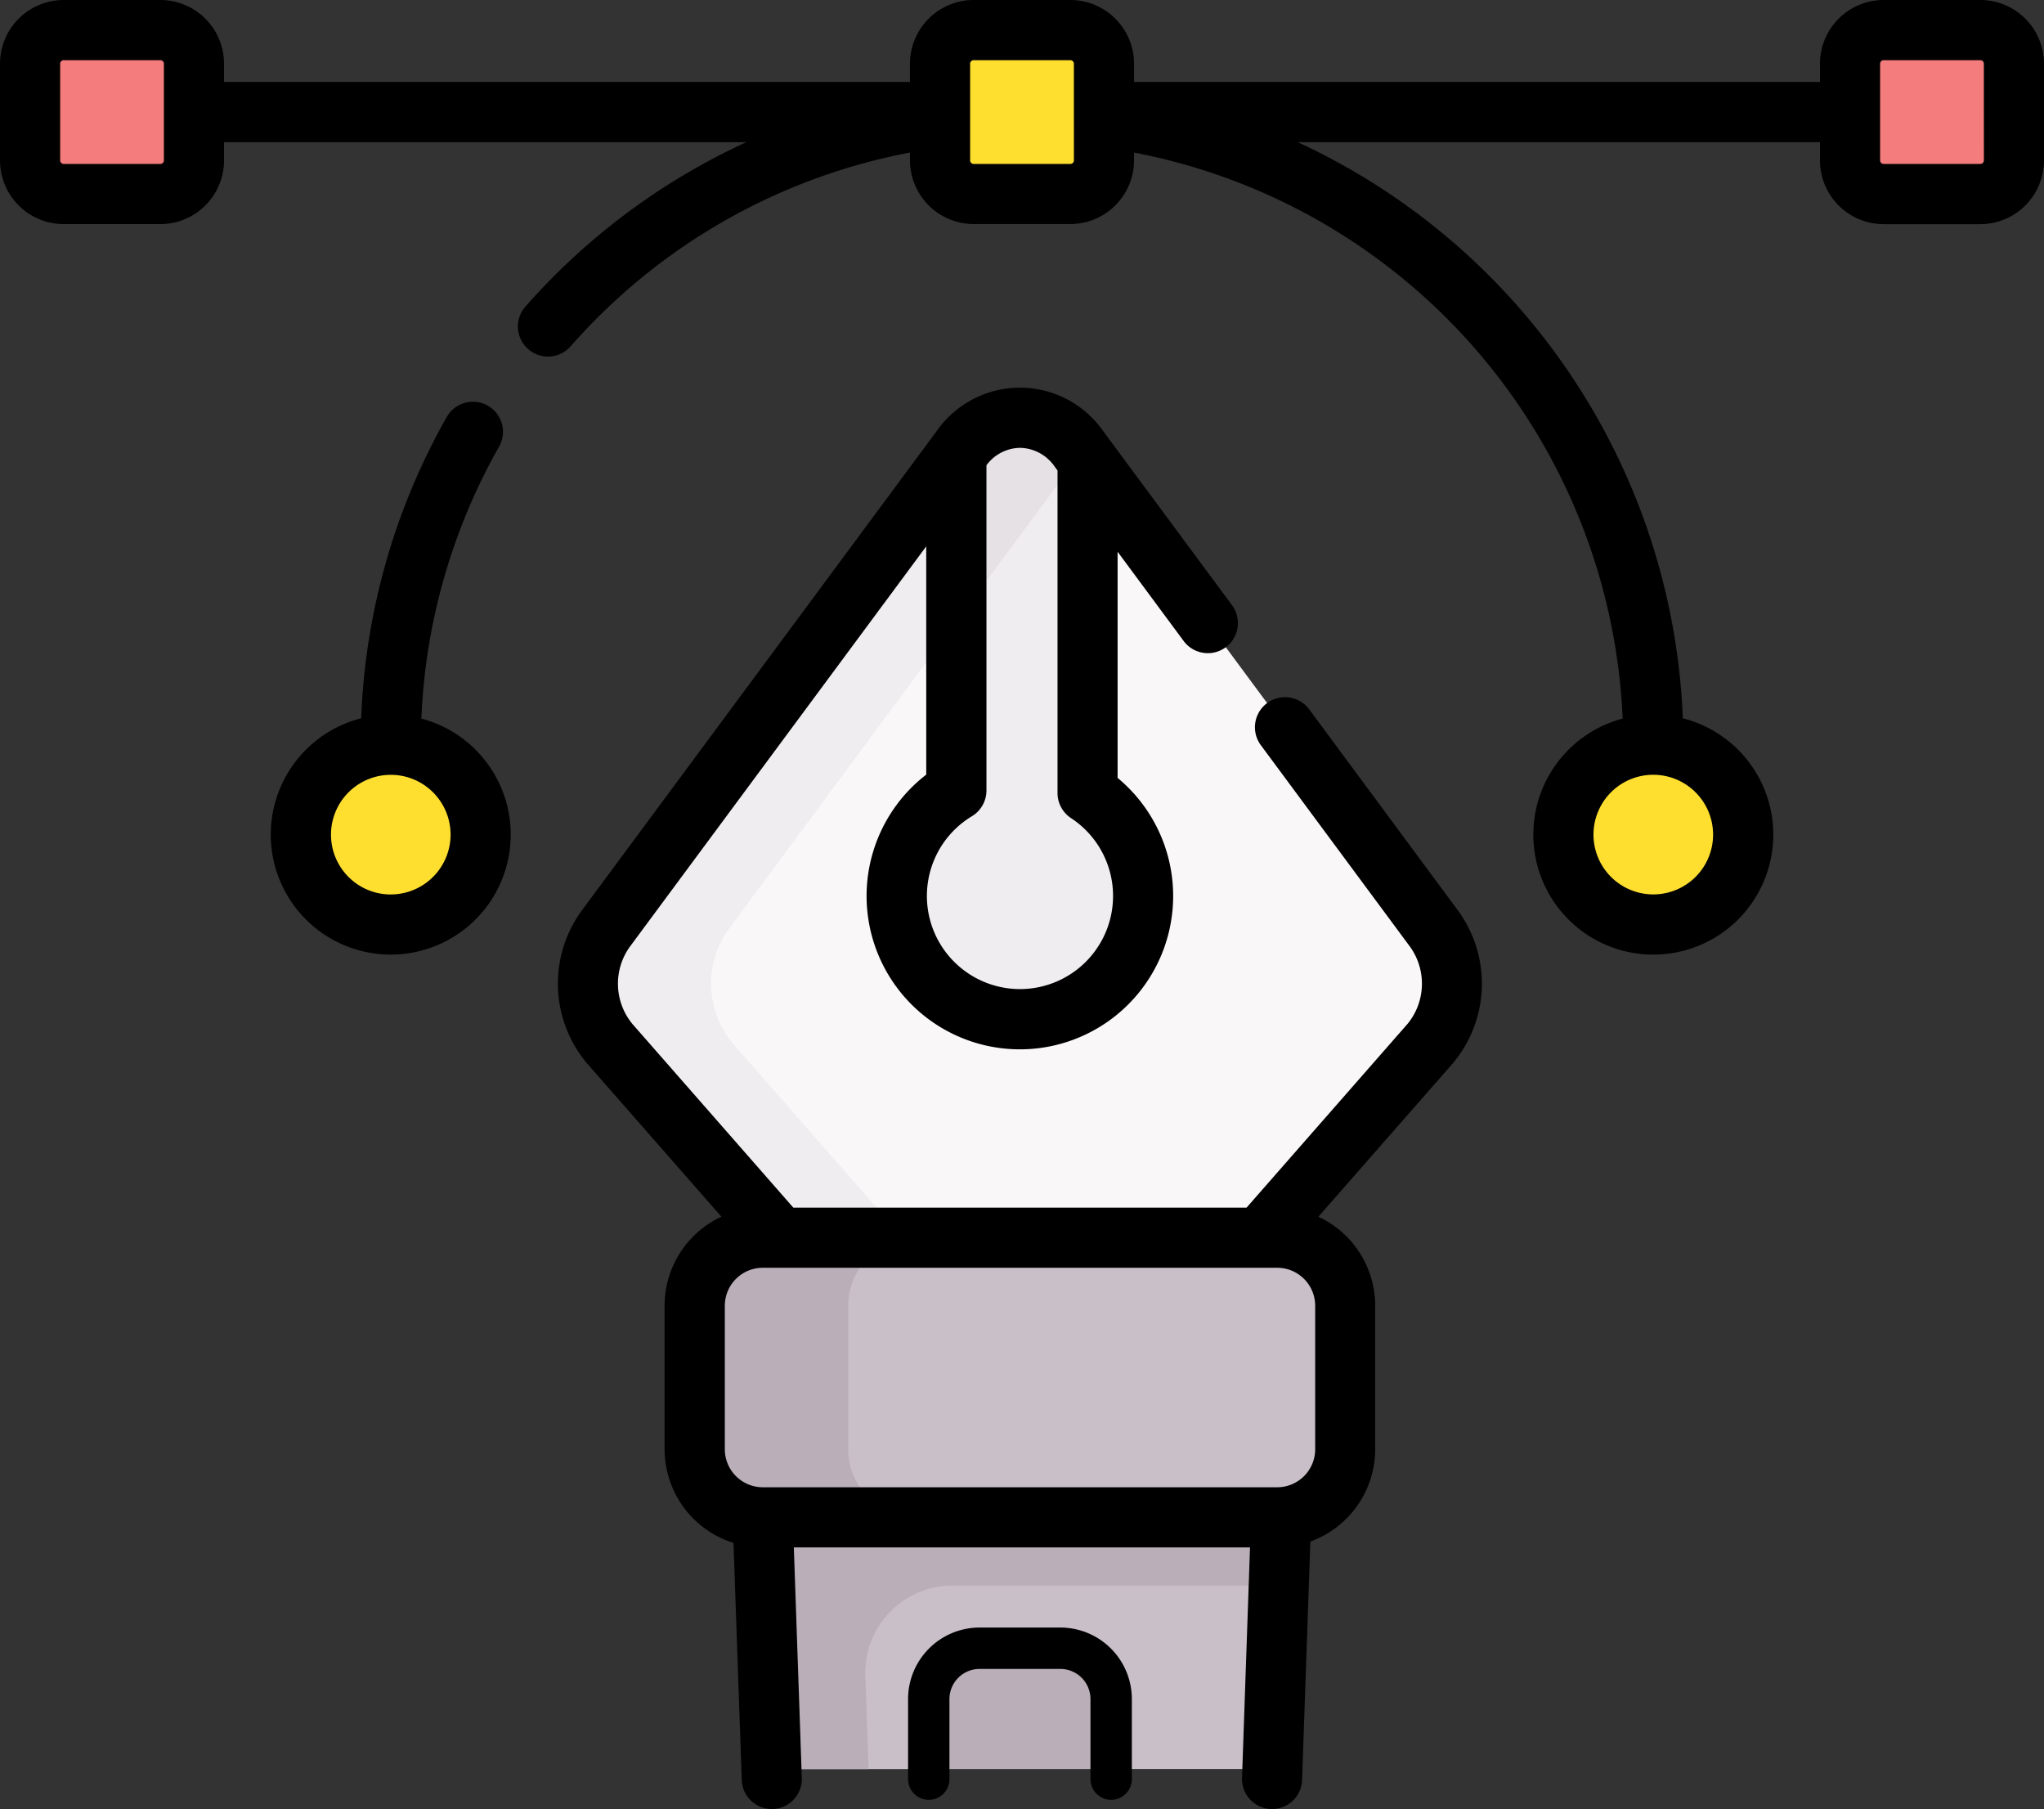 <svg xmlns="http://www.w3.org/2000/svg" width="98.813" height="87.441" viewBox="0 0 98.813 87.441">
  <rect x="0" y="0" width="98.813" height="87.441" fill="#333333" stroke="none"/>
  <g id="vector" transform="translate(0 -29.327)">
    <path id="Path_596" data-name="Path 596" d="M203.079,161.214,185.891,138a3.9,3.9,0,0,0-.745-.765l-12.47,15.607-6.774,11.81,8.84,10.389,4.465,8.286h9.441l6.009-7.2,8.215-9.375A4.516,4.516,0,0,0,203.079,161.214Z" transform="translate(-133.735 -86.985)" fill="#f9f7f8"/>
    <path id="Path_597" data-name="Path 597" d="M190.186,351.332v10.416l.4,11.525a1.165,1.165,0,0,0,1.165,1.125h6.459l.937-.568.418-4h5.794l.3,3.464,1.374,1.1h6.653a1.165,1.165,0,0,0,1.165-1.125l.4-11.525V351.332Z" transform="translate(-153.311 -259.571)" fill="#c9bfc8"/>
    <path id="Path_598" data-name="Path 598" d="M153.611,163.713a4.516,4.516,0,0,1-.207-5.543l17.058-23.038-.131-.177a3.453,3.453,0,0,0-5.693,0L147.45,158.169a4.516,4.516,0,0,0,.207,5.543l8.215,9.375,6.146,7.2h5.954l-6.146-7.2Z" transform="translate(-118.175 -83.94)" fill="#efedef"/>
    <path id="Path_599" data-name="Path 599" d="M193.785,351.332h-3.6v10.416l.4,11.525a1.165,1.165,0,0,0,1.165,1.125H195.3l-.156-4.51a4.211,4.211,0,0,1,4.209-4.357h15.7l.064-.062.129-3.72V351.332Z" transform="translate(-153.31 -259.571)" fill="#baafb9"/>
    <path id="Path_600" data-name="Path 600" d="M214.982,337.849H197.009l-2.963.4-3.6,1.249-.349,4.648.261,6.158s2.992.174,3.05.261,3.092.631,3.092.631l.058.167h18.425a3.289,3.289,0,0,0,3.289-3.289v-6.937a3.289,3.289,0,0,0-3.289-3.289Z" transform="translate(-153.238 -248.702)" fill="#c9bfc8"/>
    <path id="Path_601" data-name="Path 601" d="M180.639,348.077v-6.937a3.289,3.289,0,0,1,3.289-3.289h-7.421a3.289,3.289,0,0,0-3.289,3.289v6.937a3.289,3.289,0,0,0,3.289,3.289h7.421A3.289,3.289,0,0,1,180.639,348.077Z" transform="translate(-139.633 -248.703)" fill="#baafb9"/>
    <path id="Path_602" data-name="Path 602" d="M232.829,154.105V138.037l-.423-.57a3.846,3.846,0,0,0-.92-.893l-5,6.824v10.583a5.956,5.956,0,1,0,6.344.124Z" transform="translate(-180.251 -86.453)" fill="#efedef"/>
    <g id="XMLID_120_" transform="translate(44.899 108.988)">
      <g id="Group_295" data-name="Group 295">
        <path id="Path_603" data-name="Path 603" d="M240.388,442.641v3.379h-8.822v-3.379a2.459,2.459,0,0,1,2.459-2.459h3.9a2.459,2.459,0,0,1,2.459,2.459Z" transform="translate(-231.566 -440.182)" fill="#baafb9"/>
      </g>
    </g>
    <g id="Group_296" data-name="Group 296" transform="translate(14.543 30.781)">
      <circle id="Ellipse_354" data-name="Ellipse 354" cx="4.346" cy="4.346" r="4.346" transform="translate(61.036 34.537)" fill="#fedf30"/>
      <circle id="Ellipse_355" data-name="Ellipse 355" cx="4.346" cy="4.346" r="4.346" transform="translate(0 34.537)" fill="#fedf30"/>
      <path id="Path_604" data-name="Path 604" d="M240.683,44.75H236.01a1.625,1.625,0,0,1-1.625-1.625V38.452a1.625,1.625,0,0,1,1.625-1.625h4.673a1.625,1.625,0,0,1,1.625,1.625v4.673A1.625,1.625,0,0,1,240.683,44.75Z" transform="translate(-203.483 -36.827)" fill="#fedf30"/>
    </g>
    <path id="Path_605" data-name="Path 605" d="M467.568,44.75h-4.673a1.625,1.625,0,0,1-1.625-1.625V38.452a1.625,1.625,0,0,1,1.625-1.625h4.673a1.625,1.625,0,0,1,1.625,1.625v4.673A1.625,1.625,0,0,1,467.568,44.75Z" transform="translate(-371.834 -6.046)" fill="#f47c7c"/>
    <path id="Path_606" data-name="Path 606" d="M9.125,44.75H13.8a1.625,1.625,0,0,0,1.625-1.625V38.452A1.625,1.625,0,0,0,13.8,36.827H9.125A1.625,1.625,0,0,0,7.5,38.452v4.673A1.625,1.625,0,0,0,9.125,44.75Z" transform="translate(-6.046 -6.046)" fill="#f47c7c"/>
    <path id="Path_607" data-name="Path 607" d="M238.456,135.262V143.3l6.052-8.174h0l-.131-.177a3.453,3.453,0,0,0-5.693,0Z" transform="translate(-192.222 -83.939)" fill="#e5e1e5"/>
    <path id="Path_608" data-name="Path 608" d="M231.568,446.507v-3.867a2.459,2.459,0,0,1,2.459-2.459h3.9a2.459,2.459,0,0,1,2.459,2.459v3.867" transform="translate(-186.669 -331.194)" fill="none" stroke="#000" stroke-linecap="round" stroke-linejoin="round" stroke-miterlimit="10" stroke-width="2"/>
    <g id="Group_297" data-name="Group 297" transform="translate(0 29.327)">
      <path id="Path_609" data-name="Path 609" d="M175.439,141.509a1.454,1.454,0,0,0-2.338,1.731l7.221,9.753a3.06,3.06,0,0,1-.132,3.72l-7.78,8.878H150.5l-7.78-8.878a3.06,3.06,0,0,1-.132-3.72l14.337-19.363v11.033a7.41,7.41,0,1,0,9.251.158V133.891l3.193,4.313a1.454,1.454,0,0,0,2.338-1.731l-6.238-8.425a4.907,4.907,0,0,0-8.031,0l-17.187,23.213a5.983,5.983,0,0,0,.283,7.367l6.488,7.4a4.749,4.749,0,0,0-2.746,4.3v6.938a4.752,4.752,0,0,0,3.331,4.529l.4,11.462a1.454,1.454,0,0,0,1.452,1.4h.051a1.454,1.454,0,0,0,1.4-1.5l-.386-11.146h22.053l-.386,11.146a1.454,1.454,0,0,0,1.4,1.5h.051a1.454,1.454,0,0,0,1.452-1.4l.4-11.528a4.751,4.751,0,0,0,3.135-4.462v-6.938a4.749,4.749,0,0,0-2.746-4.3l6.488-7.4a5.983,5.983,0,0,0,.283-7.367ZM161.458,128.87a2.08,2.08,0,0,1,1.678.909l.136.184v15.588a1.454,1.454,0,0,0,.655,1.215,4.5,4.5,0,1,1-4.791-.094,1.454,1.454,0,0,0,.7-1.245V129.709A2.059,2.059,0,0,1,161.458,128.87Zm14.27,48.4a1.837,1.837,0,0,1-1.835,1.835h-24.87a1.837,1.837,0,0,1-1.835-1.835v-6.938a1.837,1.837,0,0,1,1.835-1.835h24.87a1.837,1.837,0,0,1,1.835,1.835Z" transform="translate(-112.148 -107.225)"/>
      <path id="Path_610" data-name="Path 610" d="M74.788,144.889a29.049,29.049,0,0,1,3.74-13.115A1.454,1.454,0,1,0,76,130.338a31.961,31.961,0,0,0-4.122,14.536,5.8,5.8,0,1,0,2.911.014Zm-1.482,8.5A2.891,2.891,0,1,1,76.2,150.5,2.895,2.895,0,0,1,73.306,153.388Z" transform="translate(-54.417 -110.159)"/>
      <path id="Path_611" data-name="Path 611" d="M95.734,29.327H91.061a3.083,3.083,0,0,0-3.079,3.079v.882H54.822v-.882a3.083,3.083,0,0,0-3.079-3.079H47.07a3.083,3.083,0,0,0-3.079,3.079v.882H10.831v-.882a3.083,3.083,0,0,0-3.079-3.079H3.079A3.083,3.083,0,0,0,0,32.406v4.673a3.083,3.083,0,0,0,3.079,3.079H7.752a3.083,3.083,0,0,0,3.079-3.079V36.2H36.075A32.033,32.033,0,0,0,25.4,44.145a1.454,1.454,0,0,0,2.183,1.922A29.036,29.036,0,0,1,43.991,36.7v.376a3.083,3.083,0,0,0,3.079,3.079h4.673a3.083,3.083,0,0,0,3.079-3.079V36.7A29.127,29.127,0,0,1,78.444,64.057a5.8,5.8,0,1,0,2.909-.014A32.081,32.081,0,0,0,62.739,36.2H87.982v.882a3.083,3.083,0,0,0,3.079,3.079h4.673a3.083,3.083,0,0,0,3.079-3.079V32.406a3.083,3.083,0,0,0-3.079-3.079ZM7.923,37.079a.171.171,0,0,1-.171.171H3.079a.171.171,0,0,1-.171-.171V32.406a.171.171,0,0,1,.171-.171H7.752a.171.171,0,0,1,.171.171ZM82.816,69.664a2.891,2.891,0,1,1-2.891-2.892A2.895,2.895,0,0,1,82.816,69.664Zm-30.9-32.585a.171.171,0,0,1-.171.171H47.07a.171.171,0,0,1-.171-.171V32.406a.171.171,0,0,1,.171-.171h4.673a.171.171,0,0,1,.171.171Zm43.991,0a.171.171,0,0,1-.171.171H91.061a.171.171,0,0,1-.171-.171V32.406a.171.171,0,0,1,.171-.171h4.673a.171.171,0,0,1,.171.171Z" transform="translate(0 -29.327)"/>
    </g>
  </g>
</svg>
